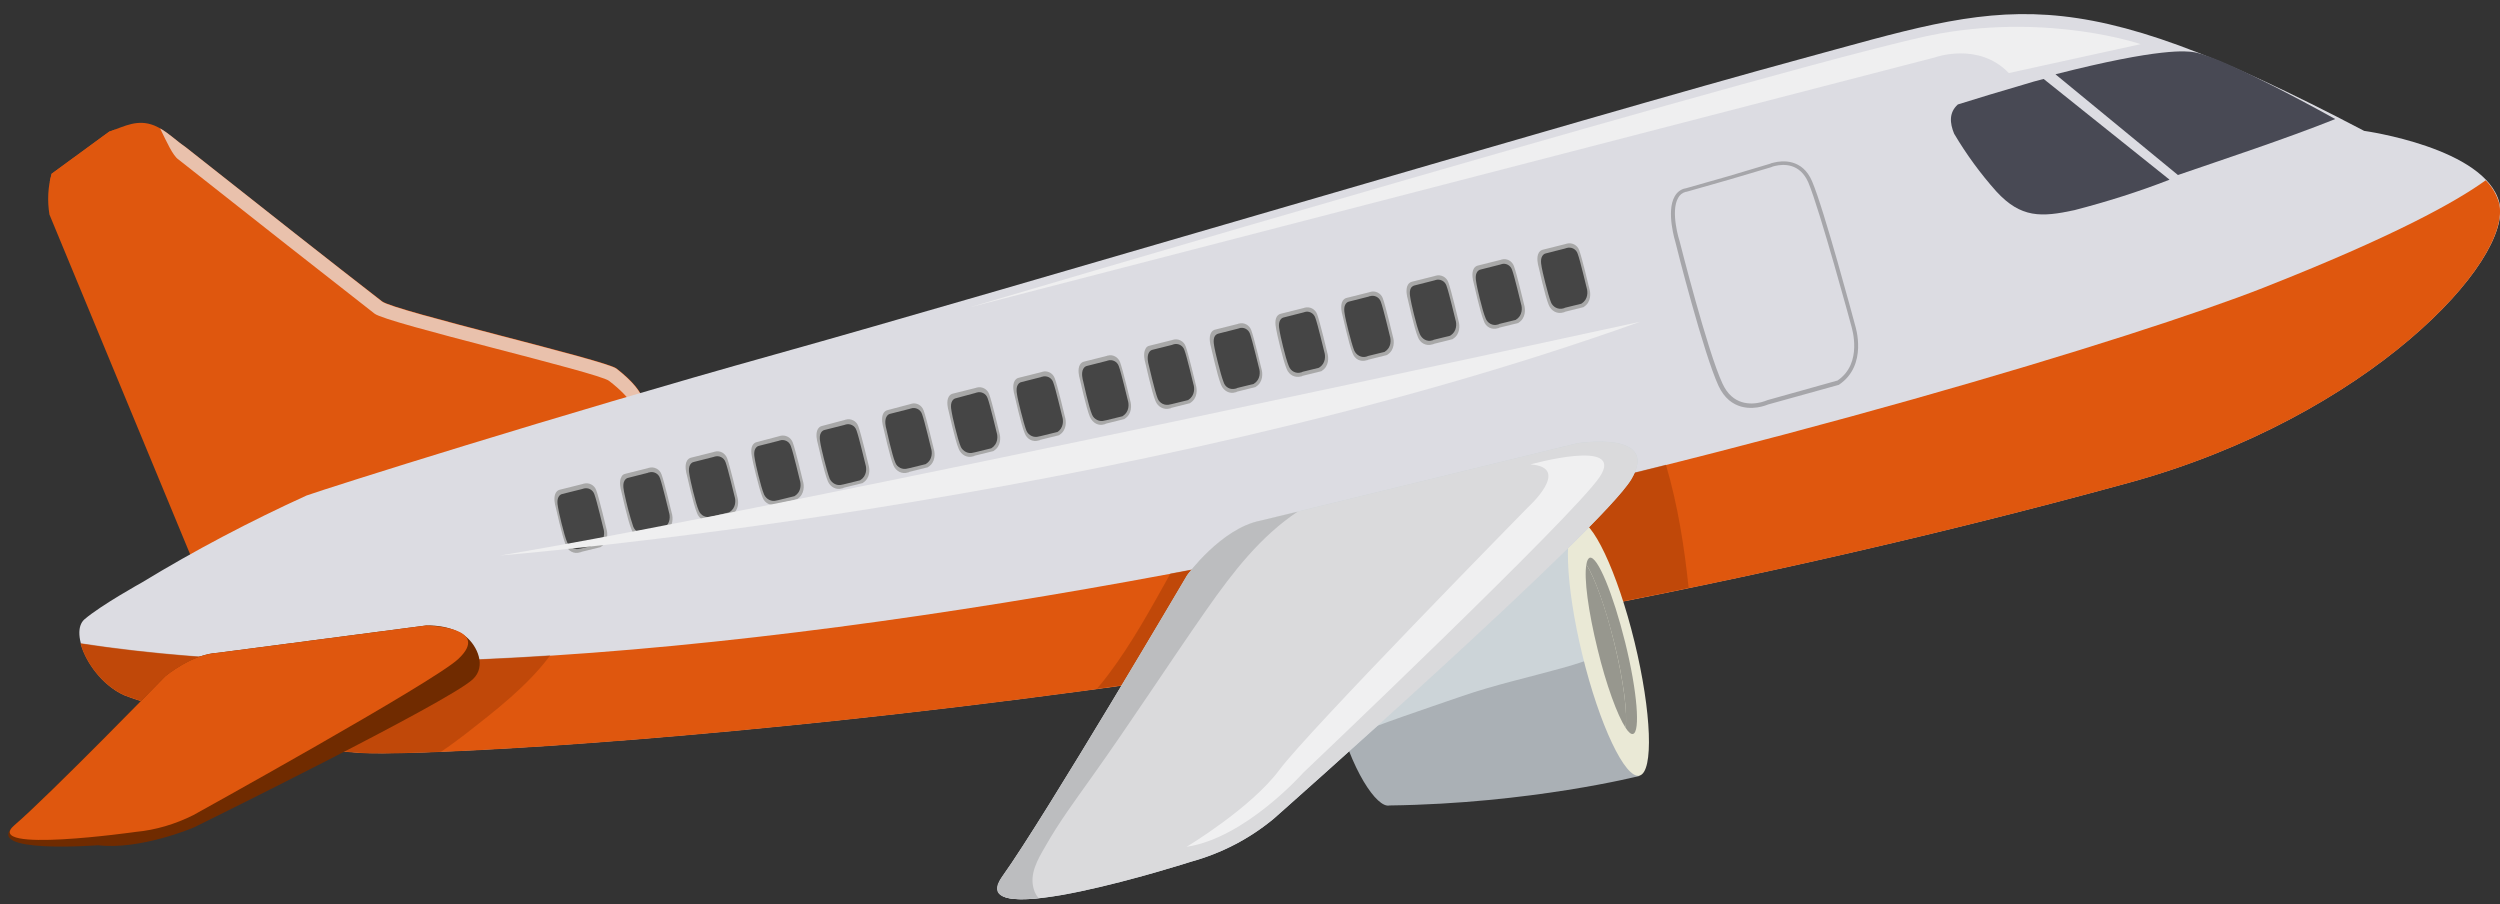 <?xml version="1.0" encoding="utf-8"?>
<!-- Generator: Adobe Illustrator 25.2.0, SVG Export Plug-In . SVG Version: 6.00 Build 0)  -->
<svg version="1.1" id="Layer_1" xmlns="http://www.w3.org/2000/svg" xmlns:xlink="http://www.w3.org/1999/xlink" x="0px" y="0px"
	 viewBox="0 0 804.2 290.8" style="enable-background:new 0 0 804.2 290.8;" xml:space="preserve">
<rect x="0" y="0" width="804.2" height="290.8" fill="#333333" stroke="none"/>
<style type="text/css">
	.st0{fill:#DF570E;}
	.st1{opacity:0.7;fill:#EFEFF0;enable-background:new    ;}
	.st2{fill:#DCDCE2;}
	.st3{fill:#484954;}
	.st4{fill:#A6A6AA;}
	.st5{fill:#A8A8A8;}
	.st6{fill:#454545;}
	.st7{opacity:0.5;fill:#A33B04;enable-background:new    ;}
	.st8{fill:#702B00;}
	.st9{fill:#AAB0B5;}
	.st10{fill:#CCD4D8;}
	.st11{fill:#EAE9D6;}
	.st12{fill:#97978E;}
	.st13{fill:#DADADC;}
	.st14{fill:#BCBDBF;}
	.st15{opacity:0.6;fill:#FFFFFF;enable-background:new    ;}
	.st16{fill:#EFEFF0;}
</style>
<path class="st0" d="M16.6,55.9l18.6-13.6h0.1c4.8-1.7,9-4.1,14.4-1.9c3.8,1.6,6.8,4.8,10.1,7c25.8,20.4,46.5,36.7,63.1,49.5
	c4,3.1,72,18.9,75.4,21.6c28.9,22.4-21,24.7-19.4,26.4c5.1,5.5-96.3,25.1-117,35.2L15.9,69C15.2,64.6,15.4,60.1,16.6,55.9z"/>
<path class="st0" d="M32.9,46.2h-0.1L16,58.5c0.2-0.9,0.4-1.7,0.6-2.6l18.6-13.6h0.1c0.7-0.2,1.3-0.5,1.9-0.7
	C35.9,43.7,34.5,45.6,32.9,46.2z"/>
<path class="st1" d="M195.9,122.5c-3.5-2.7-71.5-18.5-75.4-21.6C104,88,83.2,71.7,57.4,51.3c-1.8-1.2-3.8-5.7-5.9-10
	c3,1.7,5.5,4.2,8.3,6.1c25.8,20.4,46.5,36.7,63.1,49.6c4,3.1,72,18.9,75.4,21.6c10.5,8.2,10.6,13.6,6.5,17.4
	C205.5,132.6,203.3,128.2,195.9,122.5z"/>
<path class="st2" d="M760.5,42.1c-96.3-50.5-114.3-41.3-181.7-23s-258.2,75-329.1,94.8S105.3,157,98.6,159.4
	c-18.2,8.3-35.9,17.6-53,28c0,0-13,7.2-18.4,11.8c-5.1,4.4,2.1,19.6,12.9,24.4c2.5,1.1,30.4,10.1,30.4,10.1s14.4,6.1,45,8.4
	c26.3,2,299.3-12.6,569.5-86.9c77-21.2,123.5-71.5,119-90C799.5,47.5,760.5,42.1,760.5,42.1z"/>
<path class="st3" d="M642.2,61.6c-5.1-5.7-9.7-12-13.6-18.6c-1.4-3.4-1.7-6.8,1.2-9.4c6.3-2,13.4-4.1,21.2-6.4
	c2.2-0.7,4.4-1.3,6.4-1.8l40.5,32.4c-10,3.9-20.2,7.1-30.6,9.8C656.7,69.9,650.1,70.2,642.2,61.6z"/>
<path class="st3" d="M751.2,38.3c0,0-35.3-19.8-45.4-21.5c-2.4-0.4-10.9-1.5-44.6,7.1l39.4,32.4C714.8,51.4,735.2,44.7,751.2,38.3z"
	/>
<path class="st4" d="M552.8,124.1c-4.8-10.4-13.5-44.6-13.8-46c-0.1-0.4-3.1-10-0.3-14.9c0.7-1.3,1.9-2.3,3.4-2.6h0.1l13.7-3.9
	l13.4-4c0.4-0.2,0.8-0.3,1.3-0.4c2.7-0.7,9.2-1.3,12.3,6c3.8,8.8,13.5,45,13.9,46.5c0,0.1,4.2,12.7-5.3,19l-22.7,6.3
	c-0.7,0.3-1.4,0.5-2.2,0.7C563.8,131.5,556.6,132.3,552.8,124.1z M595.6,105.1c-0.1-0.4-10.2-37.6-13.9-46.4
	c-2.7-6.2-7.9-6-10.8-5.3c-0.4,0.1-0.8,0.2-1.2,0.4l-13.5,4l-13.7,3.9l-0.2,0c-1.1,0.3-2,1-2.5,2c-2.5,4.4,0.4,13.7,0.5,13.9
	c0.1,0.4,9,35.6,13.8,45.8c3.2,7,9.1,6.8,12.4,6c0.7-0.2,1.4-0.4,2.1-0.7l22.5-6.3C599.4,116.8,595.6,105.3,595.6,105.1L595.6,105.1
	z"/>
<path class="st5" d="M502.9,100.5c0.2,0,0.4-0.1,0.5-0.2l6-1.5l0.1-0.1c2.4-1.5,2.2-4.4,1.8-5.7c-0.1-0.4-2.4-10.1-3.3-12.5
	c-0.6-1.7-2.4-2.6-4.1-2.1l-0.3,0.1l-7.2,1.8l0,0c-0.6,0.1-1.1,0.5-1.4,1c-0.9,1.5-0.2,4.1-0.1,4.4s2.1,9.6,3.3,12.4
	C499,100.1,501,101.1,502.9,100.5z"/>
<path class="st6" d="M502.9,99.2c0.2,0,0.3-0.1,0.5-0.2l5.3-1.3l0.1-0.1c2.1-1.3,2-3.8,1.6-5c-0.1-0.3-2.1-8.9-2.9-11
	c-0.5-1.5-2.1-2.3-3.6-1.8c-0.1,0-0.2,0-0.3,0.1l-6.3,1.6l0,0c-0.5,0.1-0.9,0.4-1.2,0.9c-0.8,1.3-0.1,3.6-0.1,3.9s1.9,8.4,2.9,10.9
	C499.5,98.8,501.3,99.7,502.9,99.2z"/>
<path class="st5" d="M481.8,105.6c0.2,0,0.4-0.1,0.5-0.2l6.1-1.5l0.1-0.1c2.4-1.5,2.2-4.4,1.8-5.7c-0.1-0.4-2.4-10.1-3.3-12.5
	c-0.6-1.7-2.4-2.6-4-2.1c-0.1,0-0.2,0.1-0.3,0.1l-7.2,1.8l0,0c-0.6,0.1-1.1,0.5-1.4,1c-0.9,1.5-0.2,4.1-0.1,4.4s2.1,9.6,3.3,12.4
	C477.9,105.2,479.9,106.2,481.8,105.6z"/>
<path class="st6" d="M481.8,104.4c0.2,0,0.3-0.1,0.5-0.2l5.3-1.3l0.1-0.1c2.1-1.3,2-3.8,1.6-5c-0.1-0.3-2.1-8.9-2.9-11
	c-0.5-1.5-2.1-2.3-3.5-1.8l-0.3,0.1l-6.3,1.6l0,0c-0.5,0.1-0.9,0.4-1.2,0.9c-0.8,1.3-0.1,3.6-0.1,3.9s1.8,8.4,2.9,10.9
	C478.5,104,480.2,104.9,481.8,104.4z"/>
<path class="st5" d="M460.7,110.8c0.2,0,0.4-0.1,0.6-0.2l6-1.5l0.1-0.1c2.4-1.5,2.2-4.4,1.8-5.7c-0.1-0.4-2.4-10.1-3.3-12.5
	c-0.6-1.7-2.4-2.6-4.1-2.1l-0.3,0.1l-7.2,1.8l0,0c-0.6,0.1-1.1,0.5-1.4,1c-0.9,1.5-0.2,4.1-0.1,4.4s2.1,9.6,3.3,12.4
	C456.8,110.4,458.8,111.4,460.7,110.8z"/>
<path class="st6" d="M460.7,109.5c0.2,0,0.3-0.1,0.5-0.2l5.3-1.3l0.1-0.1c2.1-1.3,2-3.8,1.6-5c-0.1-0.3-2.1-8.9-2.9-11
	c-0.5-1.5-2.1-2.3-3.6-1.8l-0.3,0.1l-6.3,1.6l0,0c-0.5,0.1-0.9,0.4-1.2,0.8c-0.8,1.3-0.1,3.6-0.1,3.9s1.8,8.4,2.9,10.9
	C457.4,109.1,459.1,110,460.7,109.5z"/>
<path class="st5" d="M439.6,115.9c0.2,0,0.4-0.1,0.6-0.2l6-1.5l0.1-0.1c2.4-1.5,2.2-4.4,1.8-5.7c-0.1-0.4-2.4-10.1-3.3-12.5
	c-0.6-1.6-2.4-2.5-4-2l-0.3,0.1l-7.2,1.8l0,0c-0.6,0.1-1.1,0.5-1.4,1c-0.9,1.5-0.2,4.1-0.1,4.4s2.1,9.6,3.3,12.4
	C435.8,115.6,437.7,116.5,439.6,115.9z"/>
<path class="st6" d="M439.6,114.7c0.3-0.1,0.5-0.2,0.5-0.2l5.3-1.3l0.1-0.1c2.1-1.3,2-3.8,1.6-5c-0.1-0.3-2.1-8.9-2.9-11
	c-0.5-1.5-2.1-2.3-3.6-1.8c-0.1,0-0.2,0-0.3,0.1l-6.3,1.6l0,0c-0.5,0.1-0.9,0.4-1.2,0.9c-0.8,1.3-0.1,3.6-0.1,3.9s1.9,8.4,2.9,10.9
	C436.3,114.3,438,115.2,439.6,114.7z"/>
<path class="st5" d="M418.5,121.1c0.2,0,0.4-0.1,0.5-0.2l6.1-1.5l0.1-0.1c2.4-1.5,2.2-4.4,1.8-5.7c-0.1-0.4-2.4-10.1-3.3-12.5
	c-0.6-1.7-2.4-2.6-4.1-2.1l-0.3,0.1l-7.2,1.8l0,0c-0.6,0.1-1.1,0.5-1.4,1c-0.9,1.5-0.1,4.1-0.1,4.4s2.1,9.6,3.3,12.4
	C414.7,120.7,416.6,121.6,418.5,121.1z"/>
<path class="st6" d="M418.5,119.8c0.2,0,0.3-0.1,0.5-0.2l5.3-1.3l0.1-0.1c2.1-1.3,2-3.8,1.6-5c-0.1-0.3-2.1-8.9-2.9-11
	c-0.5-1.5-2.1-2.3-3.5-1.8l-0.3,0.1l-6.3,1.6l0,0c-0.5,0.1-0.9,0.4-1.2,0.9c-0.8,1.3-0.1,3.6-0.1,3.9s1.8,8.4,2.9,10.9
	C415.2,119.4,416.9,120.3,418.5,119.8z"/>
<path class="st5" d="M397.4,126.2c0.2,0,0.4-0.1,0.5-0.2l6-1.5l0.1-0.1c2.4-1.5,2.2-4.4,1.8-5.7c-0.1-0.4-2.4-10.1-3.3-12.5
	c-0.6-1.6-2.3-2.6-4-2.1c-0.1,0-0.2,0-0.3,0.1l-7.2,1.8l0,0c-0.6,0.1-1.1,0.5-1.4,1c-0.9,1.5-0.2,4.1-0.1,4.4s2.1,9.6,3.3,12.4
	C393.6,125.8,395.6,126.8,397.4,126.2z"/>
<path class="st6" d="M397.5,125c0.2,0,0.3-0.1,0.5-0.2l5.3-1.3l0.1-0.1c2.1-1.3,2-3.8,1.6-5c-0.1-0.3-2.1-8.8-2.9-11
	c-0.5-1.5-2.1-2.3-3.5-1.8l-0.3,0.1l-6.3,1.6l0,0c-0.5,0.1-0.9,0.4-1.2,0.8c-0.8,1.3-0.1,3.6-0.1,3.9s1.9,8.4,2.9,10.9
	C394.1,124.6,395.8,125.5,397.5,125z"/>
<path class="st5" d="M376.3,131.4c0.2,0,0.4-0.1,0.5-0.2l6-1.5l0.1-0.1c2.4-1.5,2.2-4.4,1.8-5.7c-0.1-0.4-2.4-10.1-3.3-12.5
	c-0.6-1.7-2.4-2.6-4.1-2.1c-0.1,0-0.2,0.1-0.3,0.1l-7.2,1.8l0,0c-0.6,0.1-1.1,0.5-1.3,1c-0.9,1.5-0.2,4.1-0.1,4.4s2.1,9.6,3.3,12.4
	C372.5,131,374.5,131.9,376.3,131.4z"/>
<path class="st6" d="M376.4,130.1c0.2,0,0.3-0.1,0.5-0.1l5.3-1.3l0.1-0.1c2.1-1.3,2-3.8,1.6-5c-0.1-0.3-2.1-8.9-2.9-11
	c-0.5-1.5-2.1-2.3-3.6-1.8c-0.1,0-0.2,0-0.2,0.1l-6.4,1.6l0,0c-0.5,0.1-0.9,0.4-1.2,0.9c-0.8,1.3-0.2,3.6-0.1,3.9s1.9,8.4,2.9,10.9
	C373,129.7,374.7,130.6,376.4,130.1z"/>
<path class="st5" d="M355.2,136.5c0.2,0,0.4-0.1,0.5-0.2l6-1.5l0.1-0.1c2.4-1.5,2.2-4.4,1.8-5.7c-0.1-0.4-2.4-10.1-3.3-12.5
	c-0.6-1.6-2.3-2.6-4-2.1c-0.1,0-0.2,0-0.3,0.1l-7.2,1.8l0,0c-0.6,0.1-1.1,0.5-1.4,1c-0.9,1.5-0.2,4.1-0.1,4.4s2.1,9.6,3.3,12.4
	C351.5,136.1,353.4,137.1,355.2,136.5z"/>
<path class="st6" d="M355.3,135.3c0.3-0.1,0.5-0.1,0.5-0.1l5.3-1.3l0.1-0.1c2.1-1.3,2-3.8,1.6-5c-0.1-0.3-2.1-8.9-2.9-11
	c-0.5-1.5-2.1-2.3-3.6-1.8l-0.3,0.1l-6.3,1.6l0,0c-0.5,0.1-0.9,0.4-1.2,0.9c-0.8,1.3-0.2,3.6-0.1,3.9s1.8,8.4,2.9,10.9
	C351.9,134.9,353.7,135.8,355.3,135.3z"/>
<path class="st5" d="M334.1,141.7c0.2,0,0.4-0.1,0.5-0.2l6.1-1.5l0.1-0.1c2.4-1.5,2.2-4.4,1.8-5.7c-0.1-0.4-2.4-10.1-3.3-12.5
	c-0.6-1.7-2.4-2.6-4-2.1l-0.3,0.1l-7.2,1.8l0,0c-0.6,0.1-1.1,0.5-1.4,1c-0.9,1.5-0.2,4.1-0.1,4.4s2.1,9.6,3.3,12.4
	C330.3,141.3,332.3,142.3,334.1,141.7z"/>
<path class="st6" d="M334.2,140.4c0.2,0,0.3-0.1,0.5-0.1l5.3-1.3h0.1c2.1-1.3,2-3.8,1.6-5c-0.1-0.3-2.1-8.9-2.9-11
	c-0.5-1.5-2.1-2.3-3.6-1.8c-0.1,0-0.2,0-0.3,0.1l-6.3,1.6l0,0c-0.5,0.1-0.9,0.4-1.2,0.9c-0.8,1.3-0.1,3.6-0.1,3.9s1.9,8.4,2.9,10.9
	C330.9,140.1,332.6,140.9,334.2,140.4z"/>
<path class="st5" d="M313,146.8c0.2,0,0.4-0.1,0.5-0.2l6.1-1.5l0.1-0.1c2.4-1.5,2.2-4.4,1.8-5.7c-0.1-0.4-2.4-10.1-3.3-12.5
	c-0.6-1.7-2.4-2.6-4.1-2.1c-0.1,0-0.2,0.1-0.3,0.1l-7.2,1.8l0,0c-0.6,0.1-1.1,0.5-1.4,1c-0.9,1.5-0.2,4.1-0.1,4.4s2.1,9.6,3.3,12.4
	C309.2,146.4,311.2,147.4,313,146.8z"/>
<path class="st6" d="M313.1,145.6c0.2,0,0.3-0.1,0.5-0.1l5.3-1.3l0.1-0.1c2.1-1.3,2-3.8,1.6-5c-0.1-0.3-2.1-8.9-2.9-11
	c-0.5-1.5-2.1-2.3-3.6-1.8c-0.1,0-0.2,0-0.3,0.1l-6.3,1.7l0,0c-0.5,0.1-0.9,0.4-1.2,0.9c-0.8,1.3-0.1,3.6-0.1,3.9s1.8,8.4,2.9,10.9
	C309.8,145.2,311.5,146.1,313.1,145.6z"/>
<path class="st5" d="M292,152c0.2,0,0.4-0.1,0.5-0.2l6-1.5l0.1-0.1c2.4-1.5,2.2-4.4,1.8-5.7c-0.1-0.4-2.4-10.1-3.3-12.5
	c-0.6-1.7-2.4-2.6-4-2.1l-0.3,0.1l-7.2,1.9l0,0c-0.6,0.1-1.1,0.5-1.4,1c-0.9,1.5-0.2,4.1-0.1,4.4s2.1,9.6,3.3,12.4
	C288.2,151.6,290.2,152.6,292,152z"/>
<path class="st6" d="M292,150.7c0.2,0,0.3-0.1,0.5-0.1l5.3-1.3l0.1-0.1c2.1-1.3,2-3.8,1.6-5c-0.1-0.3-2.1-8.9-2.9-11
	c-0.5-1.5-2.1-2.3-3.6-1.8l-0.3,0.1l-6.3,1.6l0,0c-0.5,0.1-0.9,0.4-1.2,0.9c-0.8,1.3-0.2,3.6-0.1,3.9s1.8,8.4,2.9,10.9
	C288.6,150.4,290.4,151.2,292,150.7z"/>
<path class="st5" d="M270.9,157.1c0.2,0,0.4-0.1,0.5-0.2l6.1-1.5l0.1-0.1c2.4-1.5,2.2-4.4,1.8-5.7c-0.1-0.4-2.4-10.1-3.3-12.5
	c-0.6-1.7-2.4-2.6-4.1-2.1l-0.3,0.1l-7.2,1.9l0,0c-0.6,0.1-1.1,0.5-1.4,1c-0.9,1.5-0.2,4.1-0.1,4.4s2.1,9.6,3.3,12.4
	C267.1,156.7,269,157.7,270.9,157.1z"/>
<path class="st6" d="M270.9,155.9c0.2,0,0.3-0.1,0.5-0.1l5.3-1.3l0.1-0.1c2.1-1.3,2-3.8,1.6-5c-0.1-0.3-2.1-8.9-2.9-11
	c-0.5-1.5-2.1-2.3-3.6-1.8l-0.3,0.1l-6.3,1.6l0,0c-0.5,0.1-0.9,0.4-1.2,0.9c-0.8,1.3-0.1,3.6-0.1,3.9s1.9,8.4,2.9,10.9
	C267.6,155.5,269.3,156.4,270.9,155.9z"/>
<path class="st5" d="M249.8,162.3c0.2,0,0.4-0.1,0.5-0.2l6.1-1.5l0.1-0.1c2.4-1.5,2.2-4.4,1.8-5.7c-0.1-0.4-2.4-10.1-3.3-12.5
	c-0.6-1.6-2.3-2.5-4-2.1l-0.3,0.1l-7.2,1.9l0,0c-0.6,0.1-1.1,0.5-1.4,1c-0.9,1.5-0.1,4.1-0.1,4.4s2.1,9.6,3.3,12.4
	C246,161.9,247.9,162.8,249.8,162.3z"/>
<path class="st6" d="M249.8,161c0.2,0,0.3-0.1,0.5-0.1l5.3-1.3l0.1-0.1c2.1-1.3,2-3.8,1.6-5c-0.1-0.3-2.1-8.9-2.9-11
	c-0.5-1.5-2.1-2.3-3.6-1.8l-0.3,0.1l-6.3,1.6l0,0c-0.5,0.1-0.9,0.4-1.2,0.9c-0.8,1.3-0.1,3.6-0.1,3.9s1.8,8.4,2.9,10.9
	C246.5,160.6,248.2,161.5,249.8,161z"/>
<path class="st5" d="M228.7,167.4c0.2,0,0.4-0.1,0.6-0.2l6-1.5l0.1-0.1c2.4-1.5,2.2-4.4,1.8-5.7c-0.1-0.4-2.4-10.1-3.3-12.5
	c-0.6-1.6-2.3-2.6-4-2.1c-0.1,0-0.2,0.1-0.3,0.1l-7.2,1.8l0,0c-0.6,0.1-1.1,0.5-1.4,1c-0.9,1.5-0.2,4.1-0.1,4.4s2.1,9.6,3.3,12.4
	C224.9,167,226.9,168,228.7,167.4z"/>
<path class="st6" d="M228.8,166.2c0.2,0,0.3-0.1,0.5-0.1l5.3-1.3l0.1-0.1c2.1-1.3,2-3.8,1.6-5c-0.1-0.3-2.1-8.9-2.9-11
	c-0.5-1.5-2.1-2.3-3.6-1.8l-0.3,0.1l-6.3,1.6l0,0c-0.5,0.1-0.9,0.4-1.2,0.9c-0.8,1.3-0.1,3.6-0.1,3.9s1.8,8.4,2.9,10.9
	C225.4,165.8,227.1,166.7,228.8,166.2z"/>
<path class="st5" d="M207.6,172.6c0.2,0,0.4-0.1,0.6-0.2l6-1.5l0.1-0.1c2.4-1.5,2.2-4.4,1.8-5.7c-0.1-0.4-2.4-10.1-3.3-12.5
	c-0.6-1.7-2.4-2.6-4.1-2.1c-0.1,0-0.2,0.1-0.3,0.1l-7.2,1.8l0,0c-0.6,0.1-1.1,0.5-1.3,1c-0.9,1.5-0.2,4.1-0.1,4.4s2.1,9.6,3.3,12.4
	C203.7,172.2,205.7,173.2,207.6,172.6z"/>
<path class="st6" d="M207.7,171.3c0.3-0.1,0.5-0.1,0.5-0.1l5.3-1.3l0.1-0.1c2.1-1.3,2-3.8,1.6-5c-0.1-0.3-2.1-8.9-2.9-11
	c-0.5-1.5-2.1-2.3-3.6-1.8c-0.1,0-0.2,0-0.3,0.1l-6.3,1.6l0,0c-0.5,0.1-0.9,0.4-1.2,0.9c-0.8,1.3-0.1,3.6-0.1,3.9
	c0.8,3.7,1.7,7.3,2.9,10.9C204.3,171,206,171.8,207.7,171.3z"/>
<path class="st5" d="M186.5,177.7c0.2,0,0.4-0.1,0.6-0.2l6.1-1.5l0.1-0.1c2.4-1.5,2.2-4.4,1.8-5.7c-0.1-0.4-2.4-10.1-3.3-12.5
	c-0.6-1.7-2.4-2.6-4.1-2.1c-0.1,0-0.2,0.1-0.3,0.1l-7.2,1.8l0,0c-0.6,0.1-1.1,0.5-1.4,1c-0.9,1.5-0.2,4.1-0.1,4.4s2.1,9.6,3.3,12.4
	C182.7,177.3,184.7,178.3,186.5,177.7z"/>
<path class="st6" d="M186.6,176.5c0.2,0,0.3-0.1,0.5-0.1l5.3-1.3l0.1-0.1c2.1-1.3,2-3.8,1.6-5c-0.1-0.3-2.1-8.9-2.9-11
	c-0.5-1.5-2.1-2.3-3.6-1.8l-0.3,0.1l-6.4,1.6l0,0c-0.5,0.1-0.9,0.4-1.2,0.9c-0.8,1.3-0.1,3.6-0.1,3.9s1.8,8.4,2.9,10.9
	C183.2,176.1,184.9,177,186.6,176.5z"/>
<path class="st0" d="M728,92.6c42.4-16.7,62.2-27.8,71.6-34.6c2,2,3.5,4.5,4.3,7.3c4.6,18.5-41.9,68.8-119,90
	c-270.2,74.3-543.2,88.9-569.5,86.9c-30.6-2.3-45-8.4-45-8.4s-27.9-9-30.4-10.1c-7-3.1-12.5-10.6-14.1-16.7
	C244.4,240.7,648.4,123.9,728,92.6z"/>
<path class="st7" d="M356.6,216.9c7.6-10.1,13.7-21.3,19.9-32.4c55.9-10.4,110.4-22.7,159.4-35c3.8,12.9,5.9,26.2,7.3,39.6
	c-67.5,14-132.3,24.6-190.3,32.4C354.2,220,355.4,218.5,356.6,216.9z"/>
<path class="st7" d="M177,210.8c-7.2,9.8-17.9,18-27.1,25.2c-2.6,2-5.3,4-8,5.8c-13.5,0.6-22.6,0.6-26.5,0.3
	c-30.6-2.3-45-8.4-45-8.4s-27.9-9-30.4-10.1c-7-3.1-12.5-10.6-14.1-16.7C70.1,213.7,121.9,214.4,177,210.8z"/>
<path class="st8" d="M70,210l67.1-8.8c0,0,7.8-0.5,12.9,3.7c3.4,2.8,6.6,9.4,2.1,13.6c-8,7.5-89.8,47.7-89.8,47.7
	s-17.1,7.3-30.8,5.7c0,0-37.7,2.9-26.9-6.4s48.4-47.8,48.4-47.8S61.7,210.4,70,210z"/>
<path class="st0" d="M70,210l67.1-8.8c0,0,21.4,0.4,10.3,10.8c-8,7.5-85.2,50.2-85.2,50.2c-5.8,2.9-12.1,4.8-18.5,5.4
	c0,0-49.9,7.1-39-2.2s48.4-47.8,48.4-47.8S61.7,210.4,70,210z"/>
<path class="st9" d="M430.7,192.4c0,0,46.9-19,76.7-24.8l16.3,74.3l0.1,0.2l3.6,7.5c0,0-35,8.9-80.4,9.5c-4.1,1-12.5-11.6-17-30.1
	S426.6,193.4,430.7,192.4z"/>
<path class="st10" d="M502.5,214.9c-10.8,3-21.6,5.4-32.1,9c-12.7,4.4-25.5,8.6-38,13.7c-0.9-2.7-1.8-5.5-2.5-8.6
	c-4.5-18.4-3.4-35.6,0.7-36.6c0,0,46.9-19,76.7-24.8l9.4,42.9C512,211.8,507.4,213.6,502.5,214.9z"/>
<path class="st11" d="M509,210.6c5.5,22.6,13.8,40.1,18.4,38.9s3.9-20.4-1.6-43s-13.8-40.1-18.4-39S503.5,188,509,210.6z"/>
<path class="st12" d="M510.3,181.6c0.2-1.3,0.6-2,1.1-2.2c2.5-0.6,7.5,11.6,11.4,27.3s4.9,28.8,2.5,29.4c-0.6,0.2-1.5-0.6-2.4-2
	c0.7-4.4-0.6-15.1-3.6-27.2C516.4,195.2,512.9,185.6,510.3,181.6z"/>
<path class="st12" d="M510.3,181.6c2.6,4,6.2,13.7,9,25.3c3,12.2,4.3,22.8,3.6,27.2c-2.6-4-6.2-13.7-9-25.3
	C510.9,196.6,509.5,186,510.3,181.6z"/>
<path class="st10" d="M405.4,167.5l101.9-24.9c0,0,26.8-4.3,17.5,11.5s-115,109.2-115,109.2c-7.8,6.5-16.9,11.2-26.7,13.9
	c0,0-74.2,23.8-60.5,4.6s59.4-96.8,59.4-96.8S392.8,170,405.4,167.5z"/>
<path class="st13" d="M405.4,167.5l101.9-24.9c0,0,26.8-4.3,17.5,11.5s-115,109.2-115,109.2c-7.8,6.5-16.9,11.2-26.7,13.9
	c0,0-74.2,23.8-60.5,4.6s59.4-96.8,59.4-96.8S392.8,170,405.4,167.5z"/>
<path class="st14" d="M322.4,281.9c13.7-19.1,59.4-96.8,59.4-96.8s11-15.1,23.6-17.6l12-2.9c-11.9,8-20.5,19-29.2,31.4
	c-12.5,17.9-24.4,36.3-37.1,54.1c-5.1,7.2-10.4,14.3-14.8,22.1c-2.5,4.3-5.3,9-3.7,14c0.3,1,0.8,1.9,1.5,2.7
	C323.9,290,317.5,288.7,322.4,281.9z"/>
<path class="st15" d="M492.3,149.4c0,0,30.7-8.6,22.3,4s-95.4,95.2-95.4,95.2s-18.6,21-37.5,23.8c0,0,20.7-12.4,29.9-24.8
	s79.9-84.4,79.9-84.4S505.8,150.3,492.3,149.4z"/>
<path class="st16" d="M688.6,14.2c0,0-28.6-9.8-64.7-3.4S311.8,98.9,311.8,98.9l310.5-80.4c0,0,14.1-5.2,23.9,5L688.6,14.2z"/>
<path class="st16" d="M527.6,103.5c0,0-276,60.2-366.8,75.2C160.8,178.6,361.2,163,527.6,103.5z"/>
</svg>
